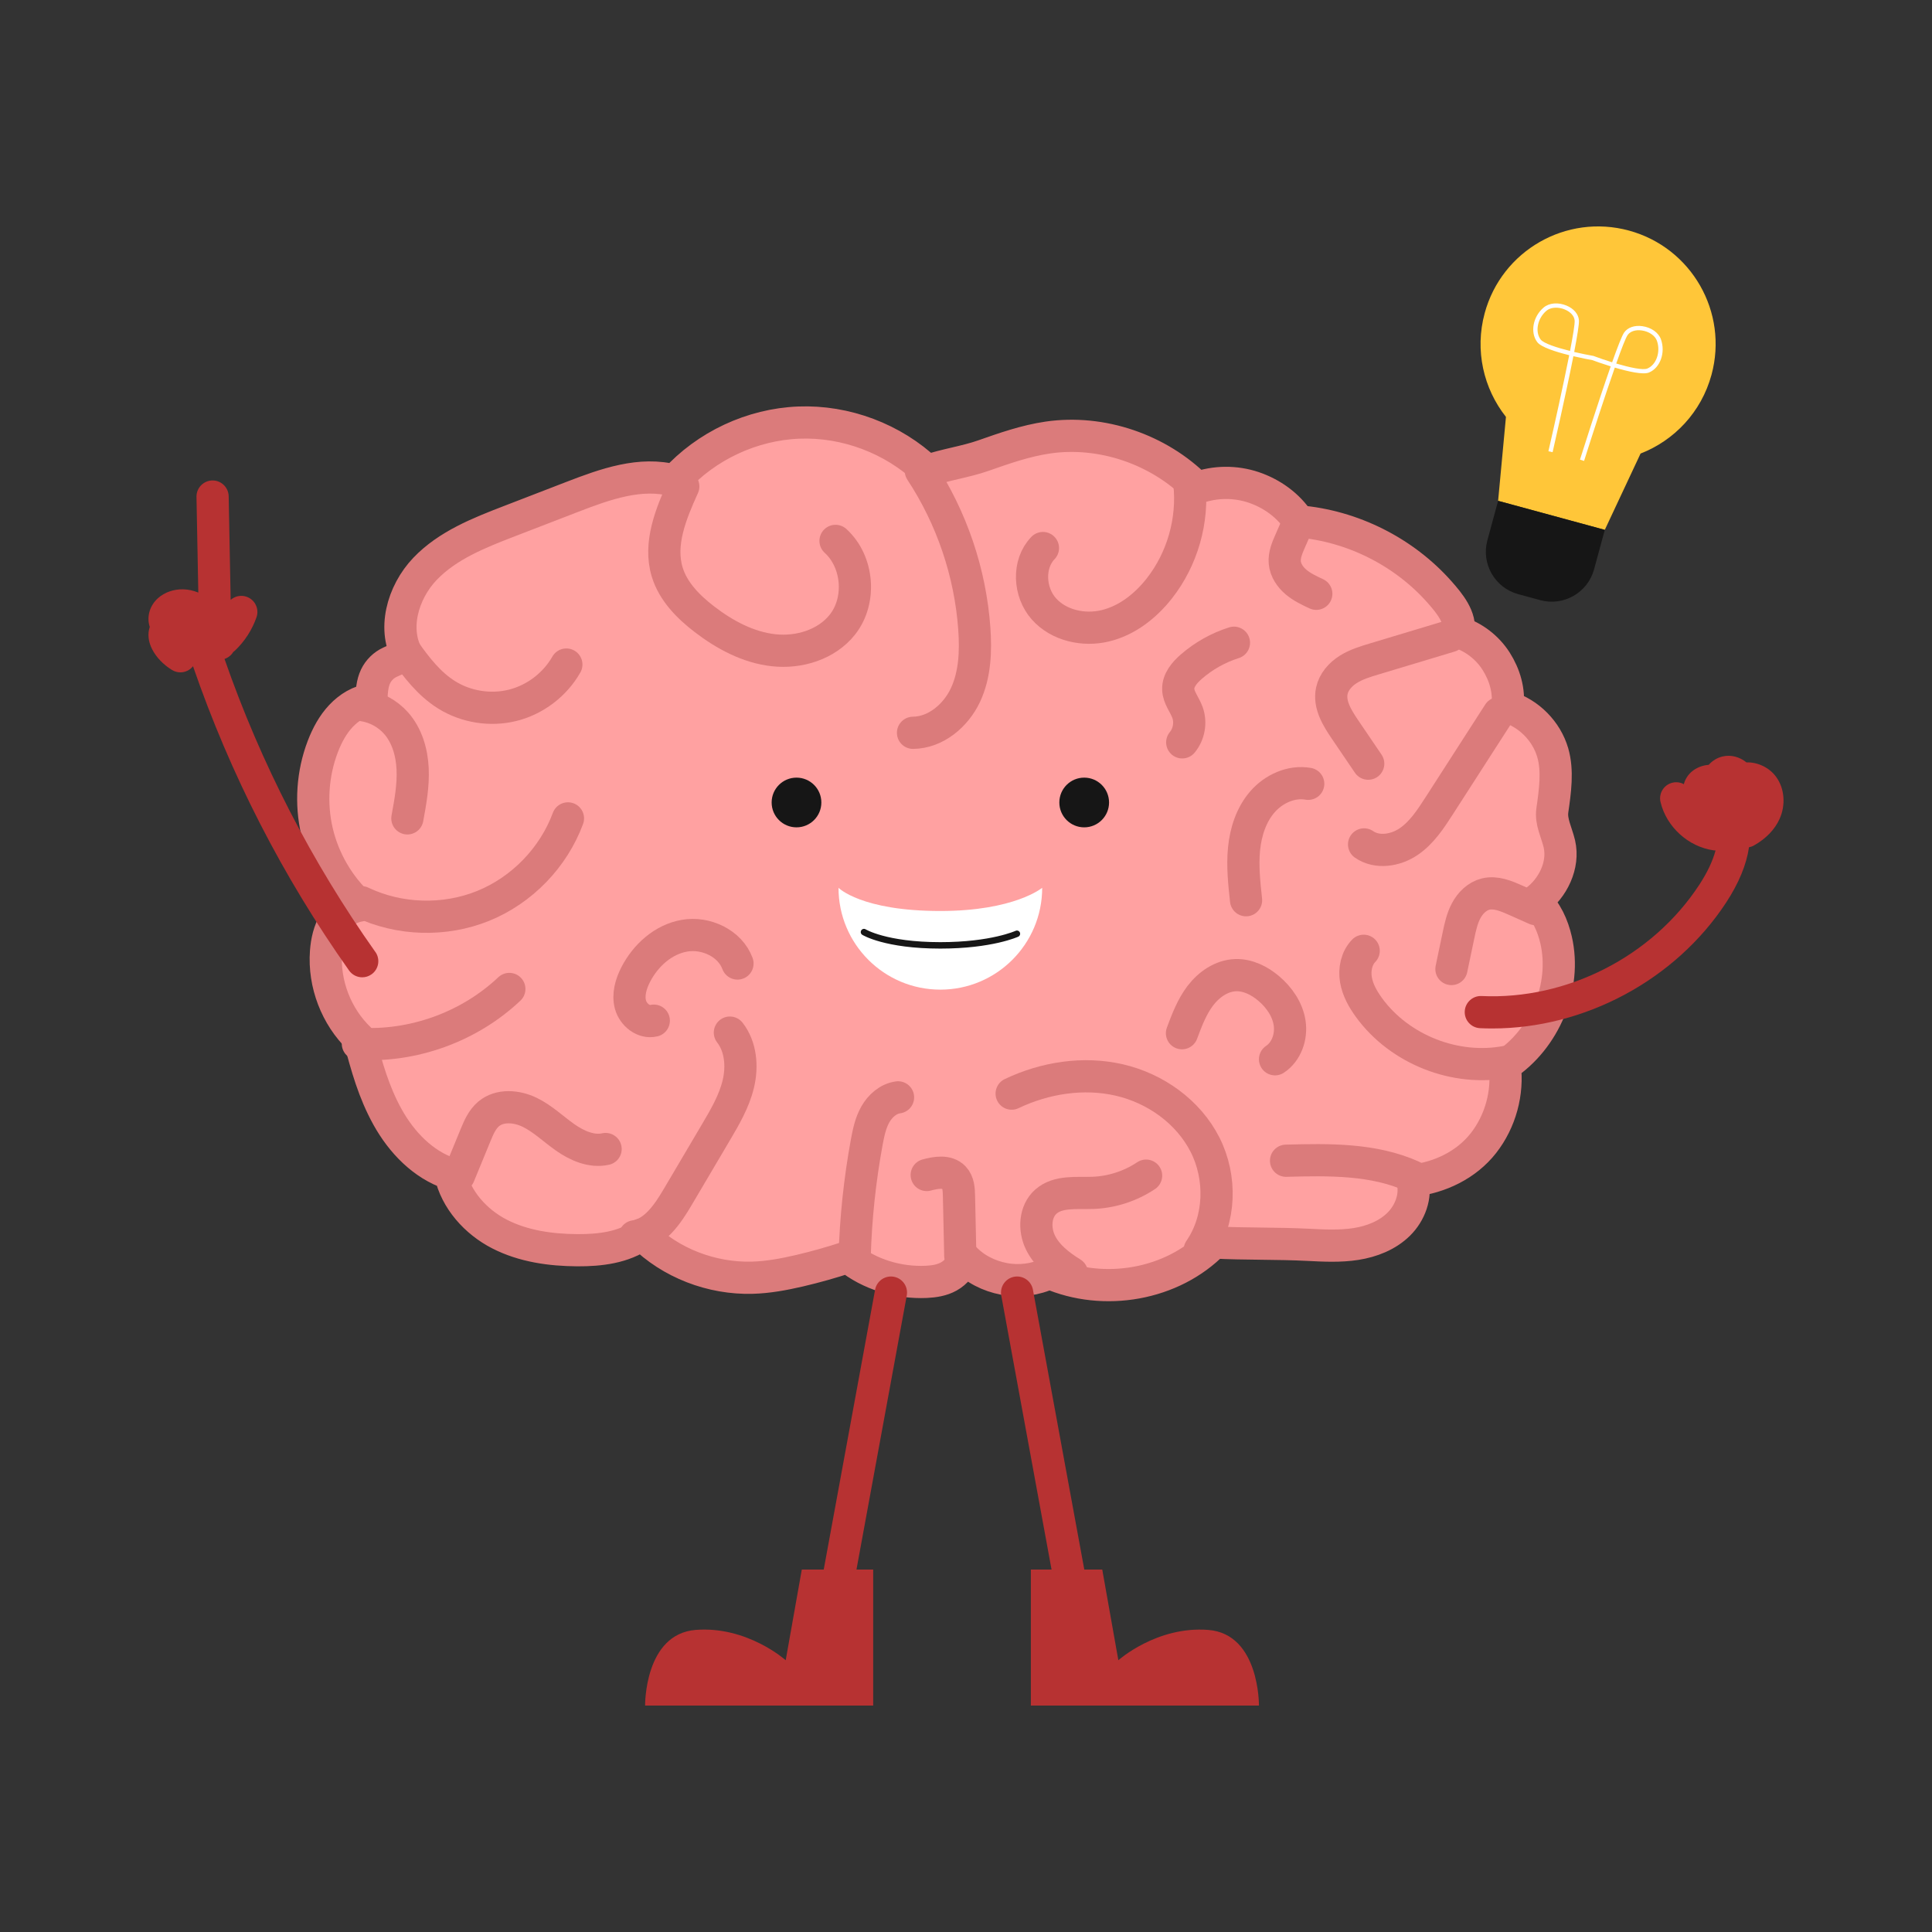 <?xml version="1.0" encoding="UTF-8"?>
<svg id="Layer_1" data-name="Layer 1" xmlns="http://www.w3.org/2000/svg" viewBox="0 0 900 900">
  <rect x="0" y="0" width="900" height="900" fill="#333333" stroke="none"/>
  <defs>
    <style>
      .cls-1 {
        stroke: #161616;
        stroke-width: 3px;
      }

      .cls-1, .cls-2 {
        stroke-miterlimit: 10;
      }

      .cls-1, .cls-2, .cls-3 {
        fill: none;
        stroke-linecap: round;
      }

      .cls-2 {
        stroke: #b73232;
      }

      .cls-2, .cls-3 {
        stroke-width: 15px;
      }

      .cls-3 {
        stroke: #db7b7b;
        stroke-linejoin: round;
      }

      .cls-4 {
        fill: #161616;
      }

      .cls-4, .cls-5, .cls-6, .cls-7, .cls-8 {
        stroke-width: 0px;
      }

      .cls-5 {
        fill: #b73232;
      }

      .cls-6 {
        fill: #ffa1a1;
      }

      .cls-7 {
        fill: #fff;
      }

      .cls-8 {
        fill: #ffc639;
      }
    </style>
  </defs>
  <g>
    <path class="cls-6" d="M431.87,219.37c-15.85-15.05-37.9-23.36-59.74-22.51-21.84.85-43.18,10.84-57.82,27.07-15.81-4.36-32.44,1.63-47.74,7.54-9.77,3.77-19.55,7.55-29.32,11.32-14.15,5.46-28.78,11.24-39.26,22.2-10.48,10.96-15.52,28.69-7.51,41.57-3.1-.86-5.84.56-8.77,1.9-2.93,1.33-5.37,3.73-6.76,6.63-1.57,3.29-1.78,7.05-1.97,10.7-5.5.75-10.34,3.7-14.15,7.74s-6.47,9.05-8.46,14.23c-4.8,12.56-5.75,26.57-2.69,39.67,3.06,13.1,10.12,25.23,19.99,34.37-4.79.86-9.28,3.49-11.81,7.64-2.53,4.16-3.63,9.05-3.99,13.9-1.11,14.89,4.74,30.16,15.51,40.51,3.44,12.98,6.66,24.78,13.17,36.53,6.52,11.74,16.47,22.13,29.2,26.38,2.65,12.17,11.89,22.44,22.97,28.11,11.08,5.68,23.79,7.46,36.24,7.53,10.48.06,21.52-1.23,30.04-7.34,13.41,13.36,32.52,20.66,51.45,20.15,7.42-.2,14.76-1.58,21.99-3.26,7.63-1.78,15.18-3.92,22.61-6.39,9.94,8.17,23.58,12.17,36.44,11.58,3.62-.17,7.32-.74,10.49-2.51,3.38-1.88,5.99-5.11,7.13-8.81,4.91,5.29,11.52,8.59,18.62,9.94s14.61.38,21.13-2.73c25.32,11.05,57.3,5.57,76.56-14.24,14.45.75,29.54.35,43.99,1.1,7.42.38,14.9.76,22.24-.39,7.34-1.15,14.62-3.98,19.91-9.2,5.29-5.22,8.26-13.09,6.45-20.3,12.77-1.43,25.11-7.38,33.03-17.5,7.92-10.12,11.58-23.47,9.91-36.22,18.61-12.28,28.93-36.63,23.94-58.37-1.56-6.78-4.53-13.43-9.63-18.16,8.15-5.96,13.43-16.79,11.15-26.63-1.21-5.22-4.04-10.29-3.28-15.59,1.26-8.78,2.67-18.43.18-26.95-2.92-9.99-11.12-18.28-21.08-21.31.95-7.46-1.27-14.96-5.31-21.3-4.05-6.34-10.37-11.2-17.54-13.49,1.38-6.78-4.2-13.49-8.79-18.68-16.61-18.77-40.61-30.81-65.58-32.91-4.88-7.51-12.54-12.98-21.02-15.85-8.49-2.86-17.94-2.78-26.37.24-17.83-17.99-44.48-27.12-69.54-23.45-10.33,1.51-20.25,4.99-30.1,8.45-8.14,2.86-17.94,4.22-26.09,7.08Z"/>
    <path class="cls-3" d="M431.87,219.37c-15.85-15.05-37.9-23.36-59.74-22.51-21.84.85-43.18,10.84-57.82,27.07-15.81-4.36-32.44,1.63-47.74,7.54-9.77,3.77-19.55,7.55-29.32,11.32-14.15,5.46-28.78,11.24-39.26,22.2-10.48,10.96-15.52,28.69-7.51,41.57-3.1-.86-5.84.56-8.77,1.9-2.93,1.33-5.37,3.73-6.76,6.63-1.57,3.29-1.78,7.05-1.97,10.7-5.5.75-10.34,3.7-14.15,7.74s-6.47,9.05-8.46,14.23c-4.8,12.56-5.75,26.57-2.69,39.67,3.06,13.1,10.12,25.23,19.99,34.37-4.79.86-9.28,3.49-11.81,7.64-2.53,4.16-3.63,9.05-3.99,13.9-1.11,14.89,4.74,30.16,15.51,40.51,3.44,12.98,6.66,24.78,13.17,36.53,6.52,11.74,16.47,22.13,29.2,26.38,2.65,12.17,11.89,22.44,22.97,28.11,11.08,5.68,23.79,7.46,36.24,7.53,10.48.06,21.52-1.23,30.04-7.34,13.41,13.36,32.52,20.66,51.45,20.15,7.42-.2,14.76-1.58,21.99-3.26,7.63-1.78,15.18-3.92,22.61-6.39,9.94,8.17,23.58,12.17,36.44,11.58,3.62-.17,7.32-.74,10.49-2.51,3.38-1.88,5.99-5.11,7.13-8.81,4.91,5.29,11.52,8.59,18.62,9.94s14.61.38,21.13-2.73c25.32,11.05,57.3,5.57,76.56-14.24,14.45.75,29.54.35,43.99,1.1,7.42.38,14.9.76,22.24-.39,7.34-1.15,14.62-3.98,19.91-9.2,5.29-5.22,8.26-13.09,6.45-20.3,12.77-1.43,25.11-7.38,33.03-17.5,7.92-10.12,11.58-23.47,9.91-36.22,18.61-12.28,28.93-36.63,23.94-58.37-1.56-6.78-4.53-13.43-9.63-18.16,8.15-5.96,13.43-16.79,11.15-26.63-1.21-5.22-4.04-10.29-3.28-15.59,1.26-8.78,2.67-18.43.18-26.95-2.92-9.99-11.12-18.28-21.08-21.31.95-7.46-1.27-14.96-5.31-21.3-4.05-6.34-10.37-11.2-17.54-13.49,1.38-6.78-4.2-13.49-8.79-18.68-16.61-18.77-40.61-30.81-65.58-32.91-4.88-7.51-12.54-12.98-21.02-15.85-8.49-2.86-17.94-2.78-26.37.24-17.83-17.99-44.48-27.12-69.54-23.45-10.33,1.51-20.25,4.99-30.1,8.45-8.14,2.86-17.94,4.22-26.09,7.08Z"/>
    <path class="cls-3" d="M188.5,303.11c5.47,7.76,11.42,15.47,19.46,20.52,9.09,5.71,20.53,7.53,30.94,4.91,10.41-2.62,19.63-9.64,24.93-18.97"/>
    <path class="cls-3" d="M318.3,226.59c-5.72,12.65-11.55,26.74-7.46,40,2.79,9.04,9.83,16.14,17.34,21.9,9.45,7.25,20.37,13.12,32.21,14.42s24.69-2.62,32.06-11.97c8.88-11.26,7.38-29.32-3.23-38.97"/>
    <path class="cls-3" d="M554.04,225.05c1.93,17.37-3.23,35.42-14.04,49.14-6.43,8.15-15.06,14.93-25.16,17.34-10.09,2.42-21.68-.15-28.57-7.91-6.89-7.76-7.63-20.84-.43-28.32"/>
    <path class="cls-3" d="M428.96,219.36c14.38,21.83,23.05,47.38,24.91,73.45.75,10.53.34,21.49-4.16,31.04s-13.84,17.41-24.39,17.52"/>
    <path class="cls-3" d="M168.39,420.28c17.57,8.39,38.67,9.03,56.71,1.71,18.04-7.32,32.73-22.49,39.48-40.75"/>
    <path class="cls-3" d="M168.98,328.5c5.92.85,11.52,3.85,15.49,8.32,5.14,5.78,7.4,13.67,7.75,21.39.35,7.73-1.05,15.41-2.45,23.02"/>
    <path class="cls-3" d="M166.71,486.22c25.68,1.62,51.86-7.85,70.56-25.52"/>
    <path class="cls-3" d="M343.55,448.84c-3.49-9.44-14.71-14.66-24.63-12.96-9.92,1.69-18.2,9.17-22.79,18.13-2.21,4.32-3.7,9.34-2.42,14.02,1.28,4.68,6.14,8.6,10.85,7.43"/>
    <path class="cls-3" d="M295.67,575.93c9.33-1.35,15.32-10.31,20.11-18.43,5.89-9.98,11.78-19.95,17.67-29.93,4.25-7.19,8.55-14.52,10.49-22.64,1.94-8.12,1.2-17.31-3.93-23.9"/>
    <path class="cls-3" d="M213.79,547.62c2.56-6.23,5.12-12.45,7.68-18.68,1.51-3.68,3.14-7.52,6.2-10.07,5.18-4.32,13.04-3.65,19.1-.7,6.06,2.95,10.97,7.78,16.48,11.65,5.51,3.87,12.28,6.9,18.86,5.44"/>
    <path class="cls-3" d="M398.13,585.45c.51-17.87,2.39-35.7,5.62-53.29.83-4.49,1.77-9.06,4.02-13.03,2.25-3.98,6.05-7.33,10.57-7.94"/>
    <path class="cls-3" d="M431.7,547.36c4.32-1.17,9.62-2.08,12.69,1.17,2.09,2.22,2.28,5.57,2.34,8.61.2,9.3.41,18.6.61,27.9"/>
    <path class="cls-3" d="M499.33,593.08c-5.87-3.63-11.6-8.05-14.64-14.25-3.04-6.2-2.63-14.53,2.55-19.09,5.7-5.01,14.3-3.78,21.88-4.06,8.79-.32,17.47-3.13,24.78-8.02"/>
    <path class="cls-3" d="M471.27,509.45c15.52-7.39,33.45-10.2,50.19-6.34,16.74,3.87,32.06,14.76,39.86,30.08s7.33,34.9-2.43,49.05"/>
    <path class="cls-3" d="M658.15,548.08c-18.23-8.28-39.05-7.9-59.06-7.37"/>
    <path class="cls-3" d="M701.95,494.59c-23.82,4.65-49.91-5.59-64.21-25.21-2.84-3.9-5.28-8.23-6.09-12.99s.25-10.01,3.61-13.47"/>
    <path class="cls-3" d="M550.61,481.31c2.29-6.12,4.63-12.35,8.6-17.54,3.97-5.19,9.88-9.3,16.42-9.51,5.65-.18,11.07,2.55,15.38,6.2,4.89,4.14,8.79,9.76,9.75,16.1.96,6.34-1.45,13.36-6.8,16.89"/>
    <path class="cls-3" d="M580.46,419.36c-.86-7.94-1.72-15.95-.94-23.89.78-7.95,3.34-15.93,8.58-21.96s13.46-9.78,21.32-8.39"/>
    <path class="cls-3" d="M715.4,423.52c-3.16-1.41-6.32-2.81-9.49-4.22-4.38-1.95-9.17-3.94-13.83-2.81-3.99.97-7.16,4.15-9.09,7.78s-2.79,7.72-3.63,11.74c-1.08,5.13-2.15,10.26-3.23,15.4"/>
    <path class="cls-3" d="M698.2,332.22c-9.25,14.37-18.49,28.74-27.74,43.11-3.99,6.2-8.15,12.58-14.25,16.73-6.1,4.15-14.72,5.52-20.77,1.3"/>
    <path class="cls-3" d="M675.52,296.32c-11.78,3.55-23.57,7.1-35.35,10.64-4.16,1.25-8.37,2.53-12.05,4.84-3.68,2.31-6.82,5.81-7.71,10.06-1.34,6.38,2.49,12.57,6.15,17.96,3.6,5.31,7.21,10.62,10.81,15.93"/>
    <path class="cls-3" d="M603.96,245.34c-.98,2.23-1.96,4.46-2.94,6.68-1.4,3.19-2.83,6.55-2.52,10.02.32,3.61,2.53,6.83,5.3,9.16s6.1,3.88,9.38,5.41"/>
    <path class="cls-3" d="M550.73,345.82c3.16-3.78,4.13-9.26,2.46-13.89-1.32-3.69-4.19-6.91-4.32-10.83-.14-4.18,2.9-7.76,6.05-10.51,5.78-5.04,12.6-8.87,19.9-11.18"/>
  </g>
  <circle class="cls-4" cx="371.04" cy="373.83" r="11.58"/>
  <circle class="cls-4" cx="505.06" cy="373.83" r="11.58"/>
  <path class="cls-5" d="M480.22,731.15h33.25l7.5,42.25s17.88-16,41.88-14.12,23.62,35.25,23.62,35.25h-106.25v-63.38Z"/>
  <path class="cls-5" d="M406.76,731.15h-33.25s-7.5,42.25-7.5,42.25c0,0-17.87-16-41.87-14.13-24,1.87-23.63,35.25-23.63,35.25h106.25s0-63.37,0-63.37Z"/>
  <path class="cls-7" d="M485.49,413.57c0,26.2-21.24,47.44-47.44,47.44s-47.44-21.24-47.44-47.44c0,0,10.5,10.81,47.44,10.81,34.56,0,47.44-10.81,47.44-10.81Z"/>
  <path class="cls-1" d="M402.47,434.2s9.99,6.19,35.58,6.19c23.95,0,35.67-5.41,35.67-5.41"/>
  <path class="cls-8" d="M797.28,174.61c7.94-29.18-9.28-59.26-38.45-67.2-29.18-7.94-59.26,9.28-67.2,38.45-4.74,17.43-.5,35.19,9.9,48.35l-3.65,39.11,49.69,13.52,16.67-35.56c15.64-6.08,28.29-19.24,33.04-36.67Z"/>
  <path class="cls-4" d="M691.79,239.39h51.5v19.06c0,11.28-9.16,20.44-20.44,20.44h-10.63c-11.28,0-20.44-9.16-20.44-20.44v-19.06h0Z" transform="translate(93.21 -179.3) rotate(15.22)"/>
  <path class="cls-7" d="M773.74,158.09c-1.12-3.16-4.53-5.57-8.69-6.15-3.64-.5-6.8.6-8.46,2.95-1,1.41-3.1,6.84-5.6,13.88-3.05-.94-6.04-1.97-8.58-2.92v-.02s-.07-.01-.11-.02c-.03-.01-.07-.03-.1-.04v.02c-2.67-.47-5.78-1.1-8.88-1.83,1.41-7.33,2.35-13.08,2.21-14.8-.24-2.86-2.4-5.41-5.8-6.82-3.88-1.61-8.05-1.26-10.61.89-5.04,4.24-6.41,11.63-3.01,16.14,1.79,2.37,8.64,4.54,14.89,6.09-2.7,13.7-6.94,32.79-9.69,44.74l1.95.45c.36-1.55,6.18-26.92,9.68-44.72,4.06.95,7.58,1.6,8.84,1.83,1.2.45,4.56,1.66,8.55,2.9-6.01,17.12-13.84,41.95-14.32,43.46l1.91.6c3.69-11.7,9.7-30.3,14.32-43.48,6.17,1.82,13.18,3.43,15.92,2.29,5.22-2.16,7.78-9.23,5.58-15.44ZM717.7,158.16c-2.74-3.62-1.48-9.89,2.7-13.4,1.68-1.42,4.45-1.79,7.19-1.05.46.12.92.28,1.37.47,2.69,1.12,4.4,3.04,4.57,5.14.13,1.54-.76,6.95-2.15,14.17-6.4-1.6-12.34-3.56-13.68-5.33ZM767.39,171.68c-2.05.85-8.17-.47-14.49-2.33,2.45-6.93,4.43-12.04,5.33-13.3,1.22-1.72,3.67-2.52,6.55-2.12,3.38.46,6.22,2.41,7.08,4.83,1.82,5.15-.27,11.18-4.46,12.92Z"/>
  <path class="cls-5" d="M174.85,443.46c-29.74-42.03-53.35-87.91-70.26-136.5,1.72-.57,3.15-1.73,4.06-3.24.3-.21.59-.44.86-.7,4.49-4.27,7.94-9.63,9.98-15.48,1.36-3.91-.71-8.19-4.62-9.55-2.65-.92-5.46-.27-7.42,1.46l-.92-48.27c-.08-4.14-3.52-7.45-7.64-7.36-4.14.08-7.43,3.5-7.36,7.64l.85,44.58c-2.31-.94-4.67-1.46-7.04-1.51-4.45-.1-8.7,1.4-11.74,4.12-3.71,3.32-5.25,8.23-4.02,12.8.05.2.12.39.19.58-1.1,3.23-.72,6.93,1.17,10.54,1.96,3.74,5.13,7.03,9.16,9.52,1.23.76,2.59,1.12,3.93,1.12,2.24,0,4.42-1.01,5.88-2.85,17.41,50.48,41.83,98.13,72.7,141.74,1.46,2.07,3.78,3.17,6.13,3.17,1.5,0,3.01-.45,4.33-1.38,3.38-2.39,4.18-7.07,1.79-10.45Z"/>
  <line class="cls-2" x1="389.16" y1="743.09" x2="415.03" y2="602.14"/>
  <line class="cls-2" x1="499.67" y1="743.09" x2="473.8" y2="602.14"/>
  <path class="cls-5" d="M827.46,361.99c-3.27-4.52-8.65-6.97-13.9-6.85-3.24-2.58-7.21-3.64-11.07-2.75-2.54.58-4.76,1.95-6.5,3.9-5.26.43-9.63,3.44-11.29,8.02-.12.34-.21.67-.3,1-1.57-.85-3.44-1.15-5.31-.7-4.03.96-6.51,5.01-5.55,9.04,2.76,11.54,12.9,20.78,24.65,22.46.32.05.65.06.97.07-1.31,4.94-3.85,10.31-7.64,16.09-21.81,33.28-61.57,53.58-101.35,51.72-4.09-.21-7.65,3-7.84,7.14-.19,4.14,3,7.65,7.14,7.84,1.91.09,3.82.13,5.73.13,43,0,85.25-22.58,108.87-58.61,5.94-9.07,9.5-17.7,10.68-25.81.77-.15,1.54-.4,2.26-.81,5.55-3.1,9.68-7.35,11.94-12.29,2.98-6.52,2.39-14.21-1.5-19.59Z"/>
</svg>
